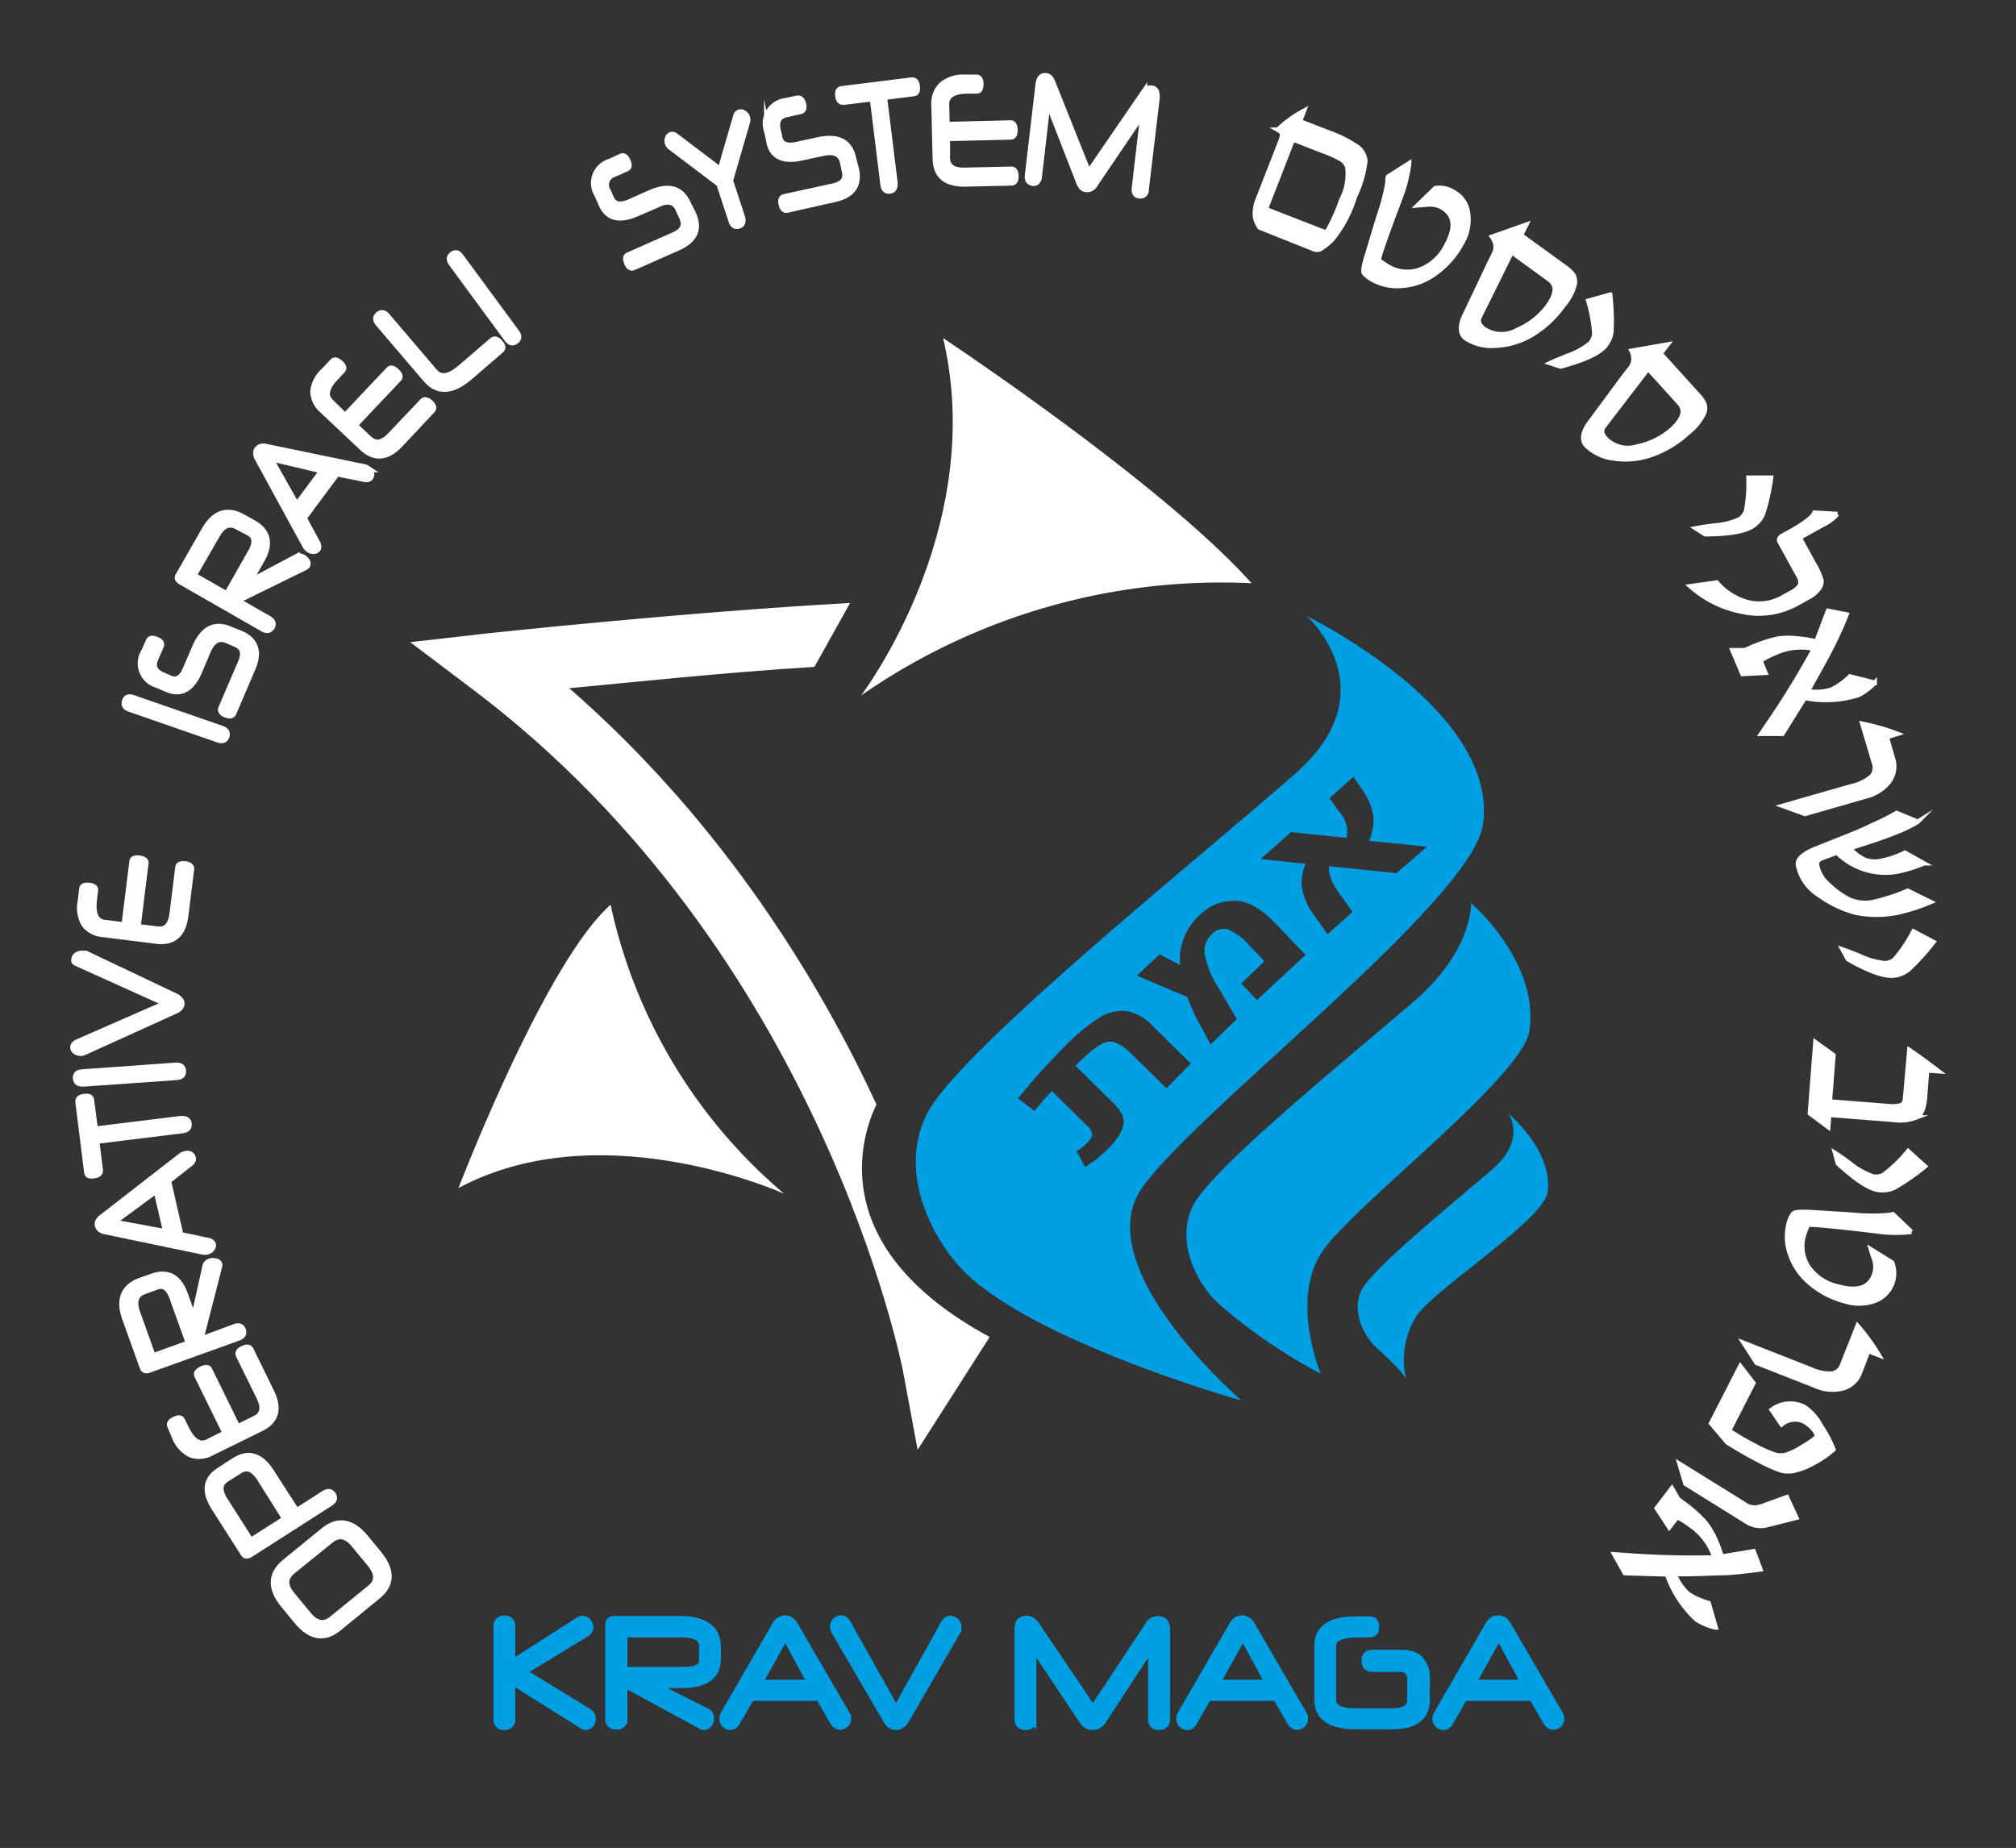 <svg id="Calque_1" data-name="Calque 1" xmlns="http://www.w3.org/2000/svg" width="189.12" height="173.38" viewBox="0 0 189.12 173.38"><rect x="0" y="0" width="189.12" height="173.38" fill="#333333" stroke="none"/><defs><style>.cls-1,.cls-3,.cls-4{fill:#fff;}.cls-2,.cls-5{fill:#009fe3;}.cls-3,.cls-4{stroke:#fff;}.cls-3,.cls-4,.cls-5{stroke-miterlimit:10;}.cls-3{stroke-width:0.61px;}.cls-4{stroke-width:0.41px;}.cls-5{stroke:#009fe3;stroke-width:0.81px;}</style></defs><title>logo-sans-fond-V02-03</title><path class="cls-1" d="M96.61,119.58l3.81-6-4.92-3.14-2.67,4.19C94.17,116.31,95.47,118,96.61,119.58Z"/><path class="cls-1" d="M82.22,103.62C77.1,92.56,68.1,77.38,53.4,64.57c5.08-.47,14.55-1.49,23-2l3.35-6c-15.59.87-33.51,2.8-34,2.85l-7.27.83,5.84,4.41c32.77,24.69,40.34,63.69,40.41,64.08l1.35,7.29,6.76-10.59C77.25,117,80.83,106.51,82.22,103.62Z"/><path class="cls-1" d="M73.56,112s-17.09-7.75-30.55-.53c0,0,8.1-21.15,14.27-26.58A49.06,49.06,0,0,0,73.56,112Z"/><path class="cls-1" d="M80.77,65.26s11.92-15.61,7.7-33.54c0,0,20.59,13.65,28.94,23A59.14,59.14,0,0,0,80.77,65.26Z"/><path class="cls-2" d="M138,84.73s.18,4.35-5.12,9-19.3,15.87-21,19.46.67,7.56,2.49,9.18a51.14,51.14,0,0,0,9.53,6.52s-3-7.14.28-11.66,18.68-16.23,19.3-20.54C144.39,90.17,138,84.73,138,84.73Z"/><path class="cls-2" d="M141.5,104.47s1.72,2.39-1.4,5.14-11.38,9.36-12.39,11.47.4,4.46,1.47,5.42c2.57,2.29,2.73,2.92,2.73,2.92a7.78,7.78,0,0,1,1-6c1.93-2.66,11.91-9,12.27-11.56C145.73,108,141.5,104.47,141.5,104.47Z"/><path class="cls-2" d="M122.61,57.82s7.72,6.95-1,14.67-31.9,26.24-34.73,32.16S88,117.15,91,119.83c7.21,6.44,25.48,11.58,25.48,11.58s-14.67-12.61-9.27-20.07,30.89-26.83,31.91-34C140.62,66.57,122.61,57.82,122.61,57.82Zm-13.18,44.29-3.32-3.26c-.85-.84-1.59-1.21-2.22-1.1s-1.63.85-3,2.24l3.37,3.32a4.34,4.34,0,0,1,1.06,1.38,1.83,1.83,0,0,1-.07,1.29,5.45,5.45,0,0,1-1.24,1.74,12.21,12.21,0,0,1-2.22,1.78L101,108a5.21,5.21,0,0,0,1-.77c.32-.34.47-.61.45-.84a1.61,1.61,0,0,0-.55-.85l-3.23-3.18c-.38.39-.92,1-1.62,1.87l-1.55-1.17q1.88-2.34,4.13-4.63a20.26,20.26,0,0,1,3.29-2.82,4.23,4.23,0,0,1,2.62-.77,4.28,4.28,0,0,1,2.53,1.36l3.64,3.58Zm8.49-8.28-1.48-1.56,2.18-2.08-1.31-1.37a5.81,5.81,0,0,0-2.09-1.61,1.47,1.47,0,0,0-1.53.43A2.15,2.15,0,0,0,113,89.5a9.3,9.3,0,0,0,1.37,3.29l1.66,2.82L113.56,98l-1-1.88a16.53,16.53,0,0,1-1.17-2.58l-4.74-2,2.13-2,1.92,1a5.66,5.66,0,0,1,1.75-4.6,4.59,4.59,0,0,1,3.42-1.42c1.24,0,2.53.8,3.9,2.24l2.7,2.83ZM131,81.92l-6.31-.65c-.13.66.23,1.58,1.09,2.76l1.1,1.53-2.35,2.09L123.38,86a6.08,6.08,0,0,1-1.26-2.79,4.49,4.49,0,0,1,.36-2.16l-4.22-.45,2.85-2.53,5.22.54a2.81,2.81,0,0,0-.71-2.46l-.9-1.27,2.25-2,.66,1a5.91,5.91,0,0,1,1.21,2.74,5.28,5.28,0,0,1-.4,2.27l5.43.55Z"/><path class="cls-3" d="M30.37,143.63q2-1.65,3.92.68l1.21,1.47c1.28,1.55,1.25,2.87-.07,3.95l-3.67,3q-2,1.65-3.91-.67l-1.21-1.47c-1.28-1.56-1.25-2.88.09-4Zm-2.93,3.75c-.77.63-.8,1.37-.1,2.23l1.55,1.88q1.13,1.37,2.28.42L34.75,149c.74-.6.73-1.36,0-2.27l-1.52-1.84c-.73-.88-1.45-1-2.19-.42Z"/><path class="cls-3" d="M22,137.06c1.3-.84,2.46-.48,3.45,1.09l2.36,3.67,2.6-1.67c.35-.22.62-.19.81.1s.09.54-.26.77l-7.47,4.78c-.27.18-.46.17-.59,0l-2.74-4.29c-1-1.54-.86-2.7.38-3.5Zm-.81,1.71c-.65.42-.69,1.07-.12,2l2.45,3.83,3.27-2.09L24.4,138.7c-.6-.93-1.23-1.18-1.91-.75Z"/><path class="cls-3" d="M21.19,134.48l-2.65-5.4c-.11-.21,0-.41.39-.59s.59-.16.69.06l2.65,5.4,1.68-.83c.75-.37.89-1.05.4-2.05l-1.92-3.91c-.11-.22,0-.42.36-.59s.59-.15.7.08l1.93,3.94q1.17,2.39-1,3.43l-4.56,2.24a2.37,2.37,0,0,1-1.95.19,3,3,0,0,1-1.46-1.58L16,133.8c-.1-.21,0-.41.39-.59s.56-.14.67.07l.35.72c.62,1.26,1.31,1.71,2.08,1.33Z"/><path class="cls-3" d="M14.23,119.81c1.48-.54,2.52,0,3.1,1.65l.85,2.35,1.11-5a.51.51,0,0,1,.15-.28.74.74,0,0,1,.27-.16,1,1,0,0,1,.51,0,.37.37,0,0,1,.32.23.31.31,0,0,1,0,.21l-1.78,6.93L22,124.53c.39-.15.64-.06.76.25s0,.57-.41.71l-8.35,3q-.45.16-.57-.15l-1.67-4.64q-.94-2.67,1.45-3.53Zm-.74,1.33c-.81.3-1,1-.65,2l1.48,4.14,3.42-1.23-1.54-4.3q-.51-1.41-1.5-1.05Z"/><path class="cls-3" d="M15.74,110.78l1.17,5.11,2.65.56a.68.68,0,0,1,.27.13.33.33,0,0,1,.12.17.47.47,0,0,1-.11.4.76.76,0,0,1-.42.26,1.2,1.2,0,0,1-.38,0L9.86,115.5a.86.86,0,0,1-.45-.2.56.56,0,0,1-.17-.69.94.94,0,0,1,.33-.37l7.4-5.75a.76.76,0,0,1,.19-.12l.17-.05a.67.67,0,0,1,.49,0,.46.46,0,0,1,.24.31.29.29,0,0,1,0,.22.59.59,0,0,1-.18.25Zm-.12,4.86-.93-4-4.15,3.06Z"/><path class="cls-3" d="M8.89,106,17,105c.41,0,.64.1.68.44s-.14.53-.55.58l-8.12,1,.35,2.79c0,.25-.16.4-.56.45s-.58,0-.61-.31l-.82-6.59c0-.24.14-.38.52-.43s.61,0,.64.29Z"/><path class="cls-3" d="M16.51,100c.4,0,.62.13.64.48s-.16.52-.57.55l-8.79.62c-.41,0-.63-.13-.65-.49s.17-.5.57-.53Z"/><path class="cls-3" d="M15.63,94.15,7.3,90.39A.7.7,0,0,1,7,90.2.35.35,0,0,1,7,90a.46.46,0,0,1,.2-.35.81.81,0,0,1,.49-.15l.17,0,.18,0,8.42,4a1.23,1.23,0,0,1,.41.31.53.53,0,0,1,0,.71,1.07,1.07,0,0,1-.42.29L7.93,98.68a.92.92,0,0,1-.38.09.78.78,0,0,1-.47-.16.47.47,0,0,1-.19-.36A.42.42,0,0,1,7,98a.7.7,0,0,1,.26-.19Z"/><path class="cls-3" d="M11.69,86.84l.75-6c0-.23.24-.33.64-.27s.58.19.55.42l-.74,6,1.85.23c.84.11,1.33-.39,1.46-1.49l.54-4.33c0-.24.24-.34.63-.29s.57.2.54.44l-.54,4.36c-.22,1.76-1.12,2.53-2.69,2.34l-5-.63a2.35,2.35,0,0,1-1.74-.9,3,3,0,0,1-.35-2.13l.14-1.18c0-.24.25-.33.65-.28s.55.19.52.42l-.1.8c-.17,1.4.16,2.15,1,2.25Z"/><path class="cls-3" d="M20.81,68.4c.39.14.52.37.41.69s-.36.42-.74.28l-8.33-2.89c-.39-.13-.52-.37-.4-.71s.35-.39.73-.26Z"/><path class="cls-3" d="M22.57,59.47q2.1.91,1.09,3.25L21.87,66.9c-.1.23-.34.27-.71.11s-.47-.35-.37-.58l1.84-4.29c.37-.86.2-1.44-.52-1.74l-.78-.34c-.8-.34-1.41,0-1.85,1L18.66,63q-1.05,2.46-3,1.63l-.91-.39a2.07,2.07,0,0,1-1.22-3.08l.45-1c.1-.24.34-.27.71-.11s.47.34.37.57l-.51,1.19c-.31.71-.07,1.23.7,1.56l.68.3c.65.28,1.17,0,1.56-1l.83-1.92q1.11-2.59,3.24-1.68Z"/><path class="cls-3" d="M23.76,49.09q2.05,1.17.77,3.43l-1.24,2.17,4.52-2.4a.49.49,0,0,1,.31-.07,1,1,0,0,1,.29.1,1,1,0,0,1,.37.36.38.38,0,0,1,0,.39.4.4,0,0,1-.17.13l-6.42,3.15,3,1.72c.36.21.46.46.29.75s-.44.35-.8.15L17,54.57c-.28-.16-.37-.33-.26-.52l2.45-4.29q1.39-2.46,3.62-1.2Zm-1.49.3c-.75-.42-1.4-.15-1.95.82L18.14,54l3.15,1.8,2.27-4c.49-.87.43-1.47-.17-1.82Z"/><path class="cls-3" d="M31.6,44.39,28.47,48.6,29.77,51a.68.68,0,0,1,.07.29.41.41,0,0,1-.05.21.47.47,0,0,1-.37.17.7.7,0,0,1-.48-.16,1.09,1.09,0,0,1-.25-.27L24.19,43a.93.93,0,0,1-.14-.47.56.56,0,0,1,.11-.37.58.58,0,0,1,.31-.21.91.91,0,0,1,.49,0l9.18,1.9a.65.65,0,0,1,.21.06l.15.1a.65.65,0,0,1,.29.4.48.48,0,0,1-.08.39.39.39,0,0,1-.19.12.72.72,0,0,1-.3,0Zm-3.77,3.06,2.46-3.32-5-1.18Z"/><path class="cls-3" d="M32.37,39.07,36.5,34.7c.16-.17.39-.12.68.16s.36.49.19.67L33.24,39.9l1.36,1.28c.62.58,1.3.47,2.06-.34l3-3.16c.17-.18.4-.14.69.13s.34.49.17.67l-3,3.2c-1.21,1.28-2.4,1.38-3.55.29l-3.69-3.48a2.38,2.38,0,0,1-.87-1.76,3,3,0,0,1,1-1.92l.82-.87c.17-.17.39-.12.69.16s.33.47.17.64l-.55.59c-1,1-1.14,1.83-.52,2.41Z"/><path class="cls-3" d="M44,35.4c-1.61,1.37-3,1.42-4.06.13l-4.44-5.2c-.26-.31-.26-.57,0-.79s.52-.19.79.12l4.44,5.21c.58.69,1.4.57,2.47-.33l3-2.58c.19-.17.43-.1.7.22s.26.5.06.67Z"/><path class="cls-3" d="M48.43,31.19c.24.33.22.59-.06.8s-.53.14-.77-.19l-5.22-7.1c-.24-.33-.22-.6.07-.81s.51-.13.75.2Z"/><path class="cls-3" d="M65,20.08q.93,2.1-1.41,3.13l-4.15,1.84c-.23.1-.43,0-.59-.4s-.12-.57.11-.68l4.27-1.89c.85-.38,1.12-.92.81-1.63l-.35-.78c-.35-.79-1-1-2-.51L59.75,20q-2.45,1.08-3.29-.82l-.4-.91a2.07,2.07,0,0,1,1.2-3.09l1-.46c.23-.1.43,0,.6.41s.11.56-.12.67l-1.18.52A1.07,1.07,0,0,0,57,17.93l.3.68c.29.65.88.77,1.79.37L61,18.13q2.58-1.14,3.52,1Z"/><path class="cls-3" d="M67.6,16l1.49-5.13a.42.42,0,0,1,.26-.29.48.48,0,0,1,.41.07.66.66,0,0,1,.3.38.75.75,0,0,1,0,.42l-1.6,5.5,1.14,3.46c.1.4,0,.64-.28.74s-.55,0-.68-.43L67.5,17.24l-4.57-3.46a.69.69,0,0,1-.25-.33.72.72,0,0,1,0-.48.45.45,0,0,1,.28-.29.35.35,0,0,1,.18,0,.3.3,0,0,1,.2.09Z"/><path class="cls-3" d="M80.28,15.89c.32,1.49-.35,2.41-2,2.77l-4.44,1c-.24.05-.41-.12-.5-.51s0-.59.26-.64l4.56-1c.91-.19,1.29-.67,1.12-1.43l-.18-.84c-.18-.84-.82-1.15-1.91-.91l-2,.43c-1.74.38-2.75-.12-3-1.47l-.21-1A2.09,2.09,0,0,1,73.71,9.5l1.11-.24c.25,0,.41.12.5.52s0,.58-.26.63l-1.26.28q-1.14.24-.87,1.47l.16.73c.14.69.7.93,1.67.72l2-.44c1.85-.39,2.93.16,3.25,1.67Z"/><path class="cls-3" d="M82.91,9.08l1,8.11c0,.41-.1.64-.44.68s-.53-.14-.58-.55l-1-8.12-2.78.34c-.26,0-.41-.15-.46-.55s.06-.58.31-.61l6.6-.82c.24,0,.38.14.43.52s0,.62-.29.65Z"/><path class="cls-3" d="M88.79,11.74l6-.15c.24,0,.36.2.37.6s-.1.6-.34.61l-6,.14,0,1.87c0,.84.58,1.25,1.69,1.22l4.36-.1c.24,0,.37.19.38.58s-.11.59-.36.6l-4.39.1c-1.77,0-2.67-.73-2.71-2.32l-.12-5.07A2.36,2.36,0,0,1,88.35,8,3,3,0,0,1,90.4,7.3l1.2,0c.23,0,.36.2.36.6s-.1.57-.33.58l-.81,0c-1.41,0-2.1.47-2.08,1.32Z"/><path class="cls-3" d="M107.47,17.76c0,.41-.24.6-.58.56s-.47-.27-.42-.68l.84-7.18-4.64,6.85a.79.79,0,0,1-.75.42.61.61,0,0,1-.39-.17,1.21,1.21,0,0,1-.26-.42l-3-7.71-.83,7.15c-.05.41-.24.6-.56.56s-.48-.27-.44-.68l1-8.52q.1-.84.66-.78c.27,0,.47.24.61.6l3.4,8.52,5.21-7.59a.89.89,0,0,1,.31-.3.66.66,0,0,1,.36-.07c.39,0,.56.36.49.95Z"/><path class="cls-4" d="M118.16,21.35a2.48,2.48,0,0,1-.44-1.11,3.5,3.5,0,0,1,.29-1.59l2.12-5.45a1.41,1.41,0,0,0,.13-.63c0-.14-.17-.27-.4-.4a11.24,11.24,0,0,1,2.48-1.79l-.39,1,2.78,1.08a11.53,11.53,0,0,1,2.51,1.25,1.85,1.85,0,0,1,.85,1.39,10.77,10.77,0,0,1-1,3.39,11.69,11.69,0,0,1-2.12,4,6.3,6.3,0,0,1-1.14.9.93.93,0,0,1-.73-.07Zm6.27.48a17.29,17.29,0,0,0,1.39-3.07,5.17,5.17,0,0,0,.57-3.08,1.32,1.32,0,0,0-.54-.7,9.75,9.75,0,0,0-1.65-.76l-2.91-1.13-2.54,6.53Z"/><path class="cls-4" d="M131.4,18.52q-1.89,5-2.07,5.87a7,7,0,0,0,1,.68,3.52,3.52,0,0,0,2.78.26A4.58,4.58,0,0,0,135.68,23q1.4-2.54-.5-3.58a2.32,2.32,0,0,0-1.21-.23l-1,.08,1.67-1.62a2.47,2.47,0,0,1,1.74.37,2.58,2.58,0,0,1,1.34,2,4.3,4.3,0,0,1-.6,2.85,8.23,8.23,0,0,1-2.39,2.74,5.9,5.9,0,0,1-3.1,1.2,4.81,4.81,0,0,1-2.75-.49,2.76,2.76,0,0,1-.93-.7q-.18-.28.36-1.95l1-3.33a18.11,18.11,0,0,0,.84-3.2c0-.18,0-.37.05-.56l2-1.28A13.38,13.38,0,0,1,131.4,18.52Z"/><path class="cls-4" d="M143.19,21.07l-.5,1,4.14,3a3.12,3.12,0,0,1,.78.74,1.35,1.35,0,0,1,.12.85,4.83,4.83,0,0,1-1.06,2,9.83,9.83,0,0,1-3,2.78,7.19,7.19,0,0,1-3.44,1,4.37,4.37,0,0,1-2.74-.7c-.48-.36-.56-1-.24-1.87l2.43-5.12.44-.89a1.36,1.36,0,0,0,.18-.78,1.75,1.75,0,0,0-.34-.87Zm-1.38,2.6-3,6.07c-.19.39-.06.76.4,1.11a2.94,2.94,0,0,0,3.11.11,6.9,6.9,0,0,0,2.82-2.18c.86-1.17.93-2,.21-2.54Z"/><path class="cls-4" d="M150.51,32.54c-.6.67-2,1.28-4.1,1.85l-1-.32c.44-.21,1-.43,1.58-.67a7.32,7.32,0,0,0,2.19-1.19,1.65,1.65,0,0,0,.38-.86,13.56,13.56,0,0,0-.57-3.13l2.06-.58a21.5,21.5,0,0,1,.12,3.5A2.57,2.57,0,0,1,150.51,32.54Z"/><path class="cls-4" d="M156.45,32.31l-.67.86L159.25,37a3.19,3.19,0,0,1,.63.87,1.36,1.36,0,0,1,0,.86,5,5,0,0,1-1.44,1.81,9.82,9.82,0,0,1-3.52,2.14,7.17,7.17,0,0,1-3.57.33,4.38,4.38,0,0,1-2.56-1.22c-.4-.44-.36-1.07.13-1.88l3.37-4.56.61-.78a1.34,1.34,0,0,0,.32-.73,1.64,1.64,0,0,0-.17-.93Zm-1.84,2.29L150.47,40c-.28.35-.22.73.17,1.16a2.9,2.9,0,0,0,3,.71,7,7,0,0,0,3.2-1.59c1.06-1,1.29-1.8.69-2.45Z"/><path class="cls-4" d="M164.4,49.38q-1.12.73-4.44.75l-.88-.56c.47-.09,1-.18,1.69-.26a7.14,7.14,0,0,0,2.42-.59,1.59,1.59,0,0,0,.59-.73,13.56,13.56,0,0,0,.24-3.18l2.13,0a20.53,20.53,0,0,1-.76,3.42A2.65,2.65,0,0,1,164.4,49.38Z"/><path class="cls-4" d="M170.94,49.28l-2.11,1.17,1.34,2.44a6.65,6.65,0,0,1,.7,1.55,1.09,1.09,0,0,1-.28.84,2.66,2.66,0,0,1-.86.73l-1.13.62a7.4,7.4,0,0,1-5.19.77A10.18,10.18,0,0,1,158.56,55l2.49-.35a5.87,5.87,0,0,0,2.77,1.81,4.43,4.43,0,0,0,3.53-.49l.67-.37a2.11,2.11,0,0,0,.83-.69,1,1,0,0,0-.15-.89l-1.76-3.2c-.12-.22,0-.4.25-.56l.6-.32c1.49-.83,2.29-1.44,2.42-1.84l2.16.12a.87.87,0,0,0-.14.16A4.55,4.55,0,0,1,170.94,49.28Z"/><path class="cls-4" d="M173.23,57.65a33.9,33.9,0,0,1-1.41,3.12c-.2.41-.72,1.38-1.57,2.9-.39.7-.61,1.09-.65,1.18a4.64,4.64,0,0,0,2.25-.17,6.5,6.5,0,0,0,1.69-1.22l2.33.59a5.32,5.32,0,0,1-1.57,1.18,10.37,10.37,0,0,1-5,.26l-2.09,3.36-2,0,.74-1.09a80.54,80.54,0,0,0,4.22-6.89,5.9,5.9,0,0,0-3.28.25c-1.13.47-1.7.78-1.71.95l.44,1.06-2.16.11L162.51,61h1.14l.24-.09.28-.12a12.73,12.73,0,0,1,2.74-.9,8,8,0,0,1,1.63,0,11.09,11.09,0,0,1,1.85.3l1.09-2.88Z"/><path class="cls-4" d="M174.7,67.9a20.1,20.1,0,0,1,3.3.95l-1,.31.58,2a2.42,2.42,0,0,1-.35,2.17,4,4,0,0,1-2.27,1.42l-5.64,1.62-2.1-.76,6.45-1.85a4.21,4.21,0,0,0,1.91-.93,1.24,1.24,0,0,0,.22-1.23Z"/><path class="cls-4" d="M178.1,78q-.65.28-2,.75l-2.56.84a4.42,4.42,0,0,0,1.33,1.05,2.69,2.69,0,0,0,1.58.13A9,9,0,0,0,178.7,80l1.79,1a12.81,12.81,0,0,1-2.49.78A6.45,6.45,0,0,1,172.32,80l-1.25.46a1.22,1.22,0,0,0-.56.33.85.85,0,0,0,0,.58,3.13,3.13,0,0,0,1,1.6,7.57,7.57,0,0,0,1.88,1.38,3.66,3.66,0,0,0,2.33.28,19.19,19.19,0,0,0,3.25-1.06l2.15,1.06a17.53,17.53,0,0,1-3.11,1,10,10,0,0,1-3.95,0,10.54,10.54,0,0,1-3.39-1.62,4.35,4.35,0,0,1-2-2.82c-.09-.55.39-1,1.44-1.48l3-1.19c1-.4,1.69-.7,2.11-.9s.81-.39,1.19-.55c.71-.35,1.21-.62,1.5-.8l2,.82A10.89,10.89,0,0,1,178.1,78Z"/><path class="cls-4" d="M177.57,91.54c-.89.06-2.3-.45-4.22-1.54l-.5-.92c.46.16,1,.36,1.61.62a7.36,7.36,0,0,0,2.39.67,1.6,1.6,0,0,0,.88-.35,13.49,13.49,0,0,0,1.77-2.64l1.88,1A21.21,21.21,0,0,1,179,91,2.59,2.59,0,0,1,177.57,91.54Z"/><path class="cls-4" d="M179.11,98.51c.84.56,1.75,1.24,2.75,2l-1.08-.08-.19,2.52q-.12,1.53-.81,1.89a4.24,4.24,0,0,1-2.12.24l-6.06-.48-.09,1.15-1.73-1.29.52-6.69L172,99l-.34,4.34,5.41.43a3.62,3.62,0,0,0,1.23-.06.7.7,0,0,0,.41-.67Z"/><path class="cls-4" d="M176.16,111.64c-.88-.14-2.13-1-3.75-2.47l-.27-1c.41.26.88.58,1.42,1a7.14,7.14,0,0,0,2.17,1.21,1.6,1.6,0,0,0,.93-.13A13.29,13.29,0,0,0,179,108l1.59,1.43a20.78,20.78,0,0,1-2.88,2A2.64,2.64,0,0,1,176.16,111.64Z"/><path class="cls-4" d="M175.81,115.5q-5.35-.63-6.2-.6a7.28,7.28,0,0,0-.42,1.13,3.52,3.52,0,0,0,.42,2.77,4.54,4.54,0,0,0,2.91,1.92q2.79.75,3.35-1.35a2.29,2.29,0,0,0-.06-1.23c-.17-.48-.27-.79-.31-.93l2,1.24A2.77,2.77,0,0,1,176,122a4.34,4.34,0,0,1-2.91.1,8.19,8.19,0,0,1-3.24-1.66,6,6,0,0,1-1.91-2.72,4.86,4.86,0,0,1-.18-2.79,2.66,2.66,0,0,1,.46-1.07c.15-.16.81-.2,2-.12l3.49.22a18.64,18.64,0,0,0,3.31.05l.56-.09,1.73,1.66A13,13,0,0,1,175.81,115.5Z"/><path class="cls-4" d="M174.26,124.39a18.65,18.65,0,0,1,2,2.76l-1-.39-.77,2a2.38,2.38,0,0,1-1.59,1.5,3.91,3.91,0,0,1-2.66-.25l-5.46-2.14-1.21-1.88,6.24,2.45a4.25,4.25,0,0,0,2.08.43,1.24,1.24,0,0,0,.93-.85Z"/><path class="cls-4" d="M170.05,137.32a6.16,6.16,0,0,1-1.48.6,2.59,2.59,0,0,1-1.63,0,14.46,14.46,0,0,1-1.61-.71c-1.15-.59-2.24-1.21-3.28-1.86l-1.54-1.81,2.75-5.37,1.23,1.6-2.28,4.45a22,22,0,0,0,2.23,1.32,12.66,12.66,0,0,0,2.11.95,2,2,0,0,0,1,0,6.37,6.37,0,0,0,1.56-.77,7.38,7.38,0,0,0,1.34-.93,1.25,1.25,0,0,0-.36-.71,3.05,3.05,0,0,0-.91-.73,1.94,1.94,0,0,0-2.05.3l-.94-1.38a2.92,2.92,0,0,1,3.05-.28,4.65,4.65,0,0,1,1.57,1.76A11.34,11.34,0,0,1,172,136,10,10,0,0,1,170.05,137.32Z"/><path class="cls-4" d="M168.52,142.4l-2.69.68a2.4,2.4,0,0,1-2-.31l-5.72-3.56-.56-1.88,6.07,3.77a1.69,1.69,0,0,0,1,.34,3.37,3.37,0,0,0,1-.25l2-.73Z"/><path class="cls-4" d="M165.15,147.25c-1.67.22-2.81.33-3.4.34s-1.55.06-3.29.1l-1.35,0a4.81,4.81,0,0,0,1.27,1.86,6.77,6.77,0,0,0,1.91.85l.66,2.3a5.4,5.4,0,0,1-1.82-.76,10.5,10.5,0,0,1-2.75-4.22l-3.95-.12-1-1.77,1.32.09c2.63.2,5.32.26,8.08.2a6,6,0,0,0-1.87-2.72c-1-.74-1.53-1.07-1.67-1l-.7.91-1.18-1.81,1.43-1.87.57,1,.2.16.24.18a12.65,12.65,0,0,1,2.16,1.92,8.24,8.24,0,0,1,.84,1.4,12.58,12.58,0,0,1,.66,1.75l3-.5Z"/><path class="cls-5" d="M48.91,156.86l6.28,3.85a.77.77,0,0,1,.23.25.63.63,0,0,1,.07.3.75.75,0,0,1-.15.44.47.47,0,0,1-.38.2.56.56,0,0,1-.32-.11l-6.71-4.22v3.73a.54.54,0,0,1-.61.61.54.54,0,0,1-.62-.61v-8.7a.55.55,0,0,1,.63-.61.53.53,0,0,1,.6.61v3.6l6.41-4.1a.33.33,0,0,1,.16-.09.44.44,0,0,1,.16,0,.55.55,0,0,1,.42.2.69.69,0,0,1,.18.46.57.57,0,0,1-.06.25.62.62,0,0,1-.22.24Z"/><path class="cls-5" d="M67.22,155.63c0,1.56-1.07,2.34-3.23,2.34H60.9l5.35,2.7a.49.49,0,0,1,.26.23.56.56,0,0,1,.08.3.8.8,0,0,1-.16.49.46.46,0,0,1-.4.22.43.43,0,0,1-.24-.08l-7.34-4v3.43a.54.54,0,0,1-.62.61c-.44,0-.65-.2-.65-.61v-8.77c0-.31.13-.47.41-.47H63.7q3.52,0,3.52,2.52ZM66,154.49c0-.85-.69-1.27-2.07-1.27H58.45v3.58h5.67c1.23,0,1.85-.34,1.85-1Z"/><path class="cls-5" d="M76.91,159.18H70.4L69,161.61a.63.63,0,0,1-.23.23.49.49,0,0,1-.24.07.63.63,0,0,1-.64-.65,1,1,0,0,1,.08-.37l4.87-8.41a1,1,0,0,1,.37-.39.81.81,0,0,1,.88,0,.86.86,0,0,1,.36.39l4.89,8.4a.4.4,0,0,1,.09.2.62.62,0,0,1,0,.18.58.58,0,0,1-.19.46.64.64,0,0,1-.44.17.56.56,0,0,1-.26-.08.77.77,0,0,1-.25-.23ZM71.07,158H76.2l-2.53-4.67Z"/><path class="cls-5" d="M84.06,160.6l4.59-8.25a.59.59,0,0,1,.23-.26.49.49,0,0,1,.28-.09.62.62,0,0,1,.44.2.64.64,0,0,1,.19.47l0,.17a.36.36,0,0,1-.07.18l-4.84,8.35a1.2,1.2,0,0,1-.37.4.79.79,0,0,1-.45.14.86.86,0,0,1-.44-.12,1,1,0,0,1-.36-.41L78.37,153a.82.82,0,0,1-.11-.38.63.63,0,0,1,.2-.47.59.59,0,0,1,.43-.19.63.63,0,0,1,.28.08.59.59,0,0,1,.23.26Z"/><path class="cls-5" d="M109.36,161.3c0,.41-.21.61-.64.61a.54.54,0,0,1-.61-.61v-7.14l-4.73,7.25a1,1,0,0,1-.86.5,1.07,1.07,0,0,1-.51-.12,1.37,1.37,0,0,1-.38-.38l-4.81-7.22v7.11a.54.54,0,0,1-.61.61c-.42,0-.63-.2-.63-.61v-8.47c0-.56.23-.84.7-.84a1,1,0,0,1,.84.52l5.41,8,5.32-8.05a.92.92,0,0,1,.33-.32.87.87,0,0,1,.44-.11c.5,0,.74.29.74.87Z"/><path class="cls-5" d="M119.78,159.18h-6.5l-1.41,2.43a.63.63,0,0,1-.23.23.49.49,0,0,1-.24.07.63.63,0,0,1-.64-.65,1,1,0,0,1,.08-.37l4.87-8.41a1,1,0,0,1,.37-.39.81.81,0,0,1,.88,0,1,1,0,0,1,.36.39l4.89,8.4a.4.4,0,0,1,.09.2,1.41,1.41,0,0,1,0,.18.58.58,0,0,1-.19.46.64.64,0,0,1-.44.17.56.56,0,0,1-.26-.08.77.77,0,0,1-.25-.23ZM114,158h5.13l-2.53-4.67Z"/><path class="cls-5" d="M133.73,159.46c0,1.59-1,2.38-3.15,2.38h-3.44c-2.29,0-3.44-.79-3.44-2.38V154.4c0-1.56,1.16-2.34,3.47-2.34h1.35c.3,0,.45.19.45.59s-.15.57-.45.57h-1c-1.72,0-2.58.39-2.58,1.18v5.08q0,1.2,2.19,1.2h3.41c1.25,0,1.87-.38,1.87-1.16V156.9c0-.39.22-.59.65-.59s.63.2.63.59Z"/><path class="cls-5" d="M143.81,159.18h-6.5l-1.41,2.43a.72.72,0,0,1-.23.23.49.49,0,0,1-.24.07.63.63,0,0,1-.45-.18.65.65,0,0,1-.2-.47.84.84,0,0,1,.09-.37l4.86-8.41a1.07,1.07,0,0,1,.37-.39.81.81,0,0,1,.45-.13.8.8,0,0,1,.44.13,1,1,0,0,1,.36.39l4.89,8.4a.52.52,0,0,1,.09.2,1.21,1.21,0,0,1,0,.18.6.6,0,0,1-.18.46.68.68,0,0,1-.45.17.59.59,0,0,1-.26-.08.89.89,0,0,1-.25-.23ZM138,158h5.14l-2.54-4.67Z"/><path class="cls-5" d="M132.5,158.31c0-1.44-.4-1.86-1.17-1.85l-2.6,0c-.4,0-.59-.21-.6-.64s.19-.62.58-.63l2.56,0c2-.05,2.52.94,2.48,3.11"/></svg>